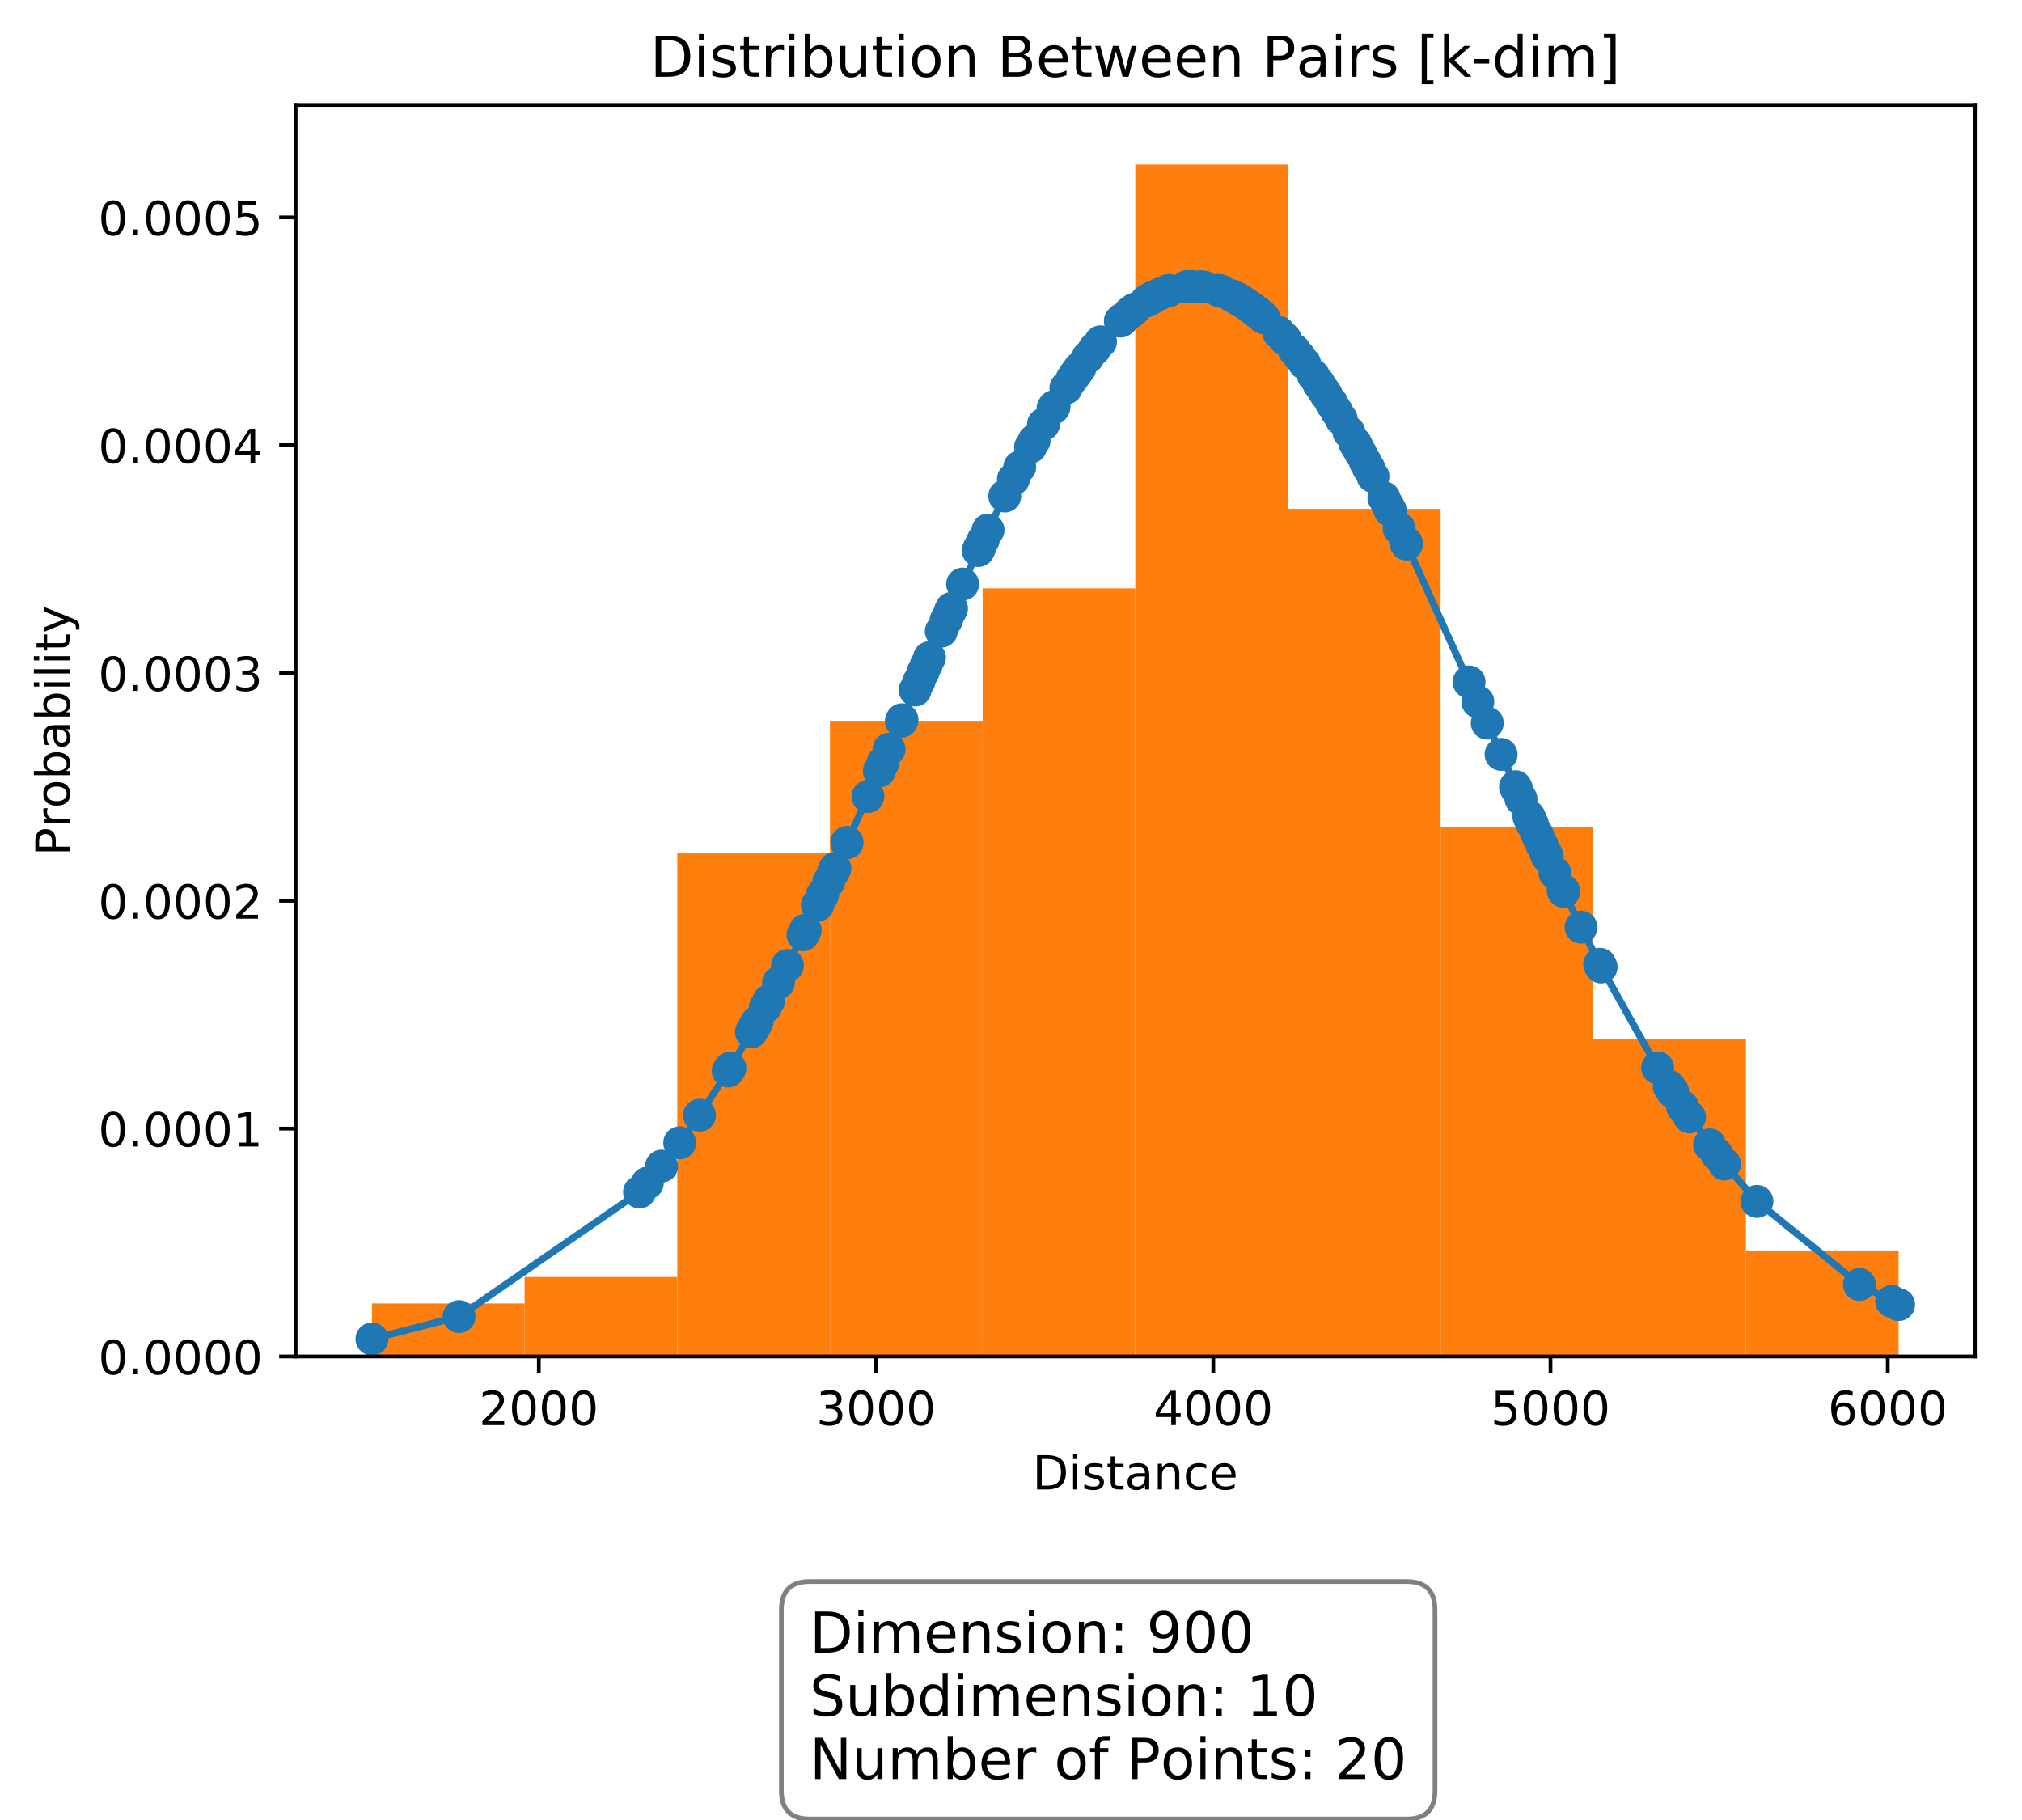 <?xml version="1.0" encoding="utf-8" standalone="no"?>
<!DOCTYPE svg PUBLIC "-//W3C//DTD SVG 1.1//EN"
  "http://www.w3.org/Graphics/SVG/1.1/DTD/svg11.dtd">
<!-- Created with matplotlib (http://matplotlib.org/) -->
<svg height="387pt" version="1.1" viewBox="0 0 430 387" width="430pt" xmlns="http://www.w3.org/2000/svg" xmlns:xlink="http://www.w3.org/1999/xlink">
 <defs>
  <style type="text/css">
*{stroke-linecap:butt;stroke-linejoin:round;}
  </style>
 </defs>
 <g id="figure_1">
  <g id="patch_1">
   <path d="M 0 387.982 
L 430.689 387.982 
L 430.689 0 
L 0 0 
z
" style="fill:#ffffff;"/>
  </g>
  <g id="axes_1">
   <g id="patch_2">
    <path d="M 62.869 288.43 
L 419.989 288.43 
L 419.989 22.318 
L 62.869 22.318 
z
" style="fill:#ffffff;"/>
   </g>
   <g id="patch_3">
    <path clip-path="url(#p698331c908)" d="M 79.101 288.43 
L 111.567 288.43 
L 111.567 277.166 
L 79.101 277.166 
z
" style="fill:#ff7f0e;"/>
   </g>
   <g id="patch_4">
    <path clip-path="url(#p698331c908)" d="M 111.567 288.43 
L 144.032 288.43 
L 144.032 271.534 
L 111.567 271.534 
z
" style="fill:#ff7f0e;"/>
   </g>
   <g id="patch_5">
    <path clip-path="url(#p698331c908)" d="M 144.032 288.43 
L 176.498 288.43 
L 176.498 181.422 
L 144.032 181.422 
z
" style="fill:#ff7f0e;"/>
   </g>
   <g id="patch_6">
    <path clip-path="url(#p698331c908)" d="M 176.498 288.43 
L 208.963 288.43 
L 208.963 153.262 
L 176.498 153.262 
z
" style="fill:#ff7f0e;"/>
   </g>
   <g id="patch_7">
    <path clip-path="url(#p698331c908)" d="M 208.963 288.43 
L 241.429 288.43 
L 241.429 125.102 
L 208.963 125.102 
z
" style="fill:#ff7f0e;"/>
   </g>
   <g id="patch_8">
    <path clip-path="url(#p698331c908)" d="M 241.429 288.43 
L 273.894 288.43 
L 273.894 34.99 
L 241.429 34.99 
z
" style="fill:#ff7f0e;"/>
   </g>
   <g id="patch_9">
    <path clip-path="url(#p698331c908)" d="M 273.894 288.43 
L 306.36 288.43 
L 306.36 108.206 
L 273.894 108.206 
z
" style="fill:#ff7f0e;"/>
   </g>
   <g id="patch_10">
    <path clip-path="url(#p698331c908)" d="M 306.36 288.43 
L 338.825 288.43 
L 338.825 175.79 
L 306.36 175.79 
z
" style="fill:#ff7f0e;"/>
   </g>
   <g id="patch_11">
    <path clip-path="url(#p698331c908)" d="M 338.825 288.43 
L 371.291 288.43 
L 371.291 220.846 
L 338.825 220.846 
z
" style="fill:#ff7f0e;"/>
   </g>
   <g id="patch_12">
    <path clip-path="url(#p698331c908)" d="M 371.291 288.43 
L 403.756 288.43 
L 403.756 265.902 
L 371.291 265.902 
z
" style="fill:#ff7f0e;"/>
   </g>
   <g id="matplotlib.axis_1">
    <g id="xtick_1">
     <g id="line2d_1">
      <defs>
       <path d="M 0 0 
L 0 3.5 
" id="m27f06cbcf6" style="stroke:#000000;stroke-width:0.8;"/>
      </defs>
      <g>
       <use style="stroke:#000000;stroke-width:0.8;" x="114.587" xlink:href="#m27f06cbcf6" y="288.43"/>
      </g>
     </g>
     <g id="text_1">
      <!-- 2000 -->
      <defs>
       <path d="M 19.188 8.297 
L 53.609 8.297 
L 53.609 0 
L 7.328 0 
L 7.328 8.297 
Q 12.938 14.109 22.625 23.891 
Q 32.328 33.688 34.812 36.531 
Q 39.547 41.844 41.422 45.531 
Q 43.312 49.219 43.312 52.781 
Q 43.312 58.594 39.234 62.25 
Q 35.156 65.922 28.609 65.922 
Q 23.969 65.922 18.812 64.312 
Q 13.672 62.703 7.812 59.422 
L 7.812 69.391 
Q 13.766 71.781 18.938 73 
Q 24.125 74.219 28.422 74.219 
Q 39.75 74.219 46.484 68.547 
Q 53.219 62.891 53.219 53.422 
Q 53.219 48.922 51.531 44.891 
Q 49.859 40.875 45.406 35.406 
Q 44.188 33.984 37.641 27.219 
Q 31.109 20.453 19.188 8.297 
z
" id="DejaVuSans-32"/>
       <path d="M 31.781 66.406 
Q 24.172 66.406 20.328 58.906 
Q 16.5 51.422 16.5 36.375 
Q 16.5 21.391 20.328 13.891 
Q 24.172 6.391 31.781 6.391 
Q 39.453 6.391 43.281 13.891 
Q 47.125 21.391 47.125 36.375 
Q 47.125 51.422 43.281 58.906 
Q 39.453 66.406 31.781 66.406 
z
M 31.781 74.219 
Q 44.047 74.219 50.516 64.516 
Q 56.984 54.828 56.984 36.375 
Q 56.984 17.969 50.516 8.266 
Q 44.047 -1.422 31.781 -1.422 
Q 19.531 -1.422 13.062 8.266 
Q 6.594 17.969 6.594 36.375 
Q 6.594 54.828 13.062 64.516 
Q 19.531 74.219 31.781 74.219 
z
" id="DejaVuSans-30"/>
      </defs>
      <g transform="translate(101.862 303.029)scale(0.1 -0.1)">
       <use xlink:href="#DejaVuSans-32"/>
       <use x="63.623" xlink:href="#DejaVuSans-30"/>
       <use x="127.246" xlink:href="#DejaVuSans-30"/>
       <use x="190.869" xlink:href="#DejaVuSans-30"/>
      </g>
     </g>
    </g>
    <g id="xtick_2">
     <g id="line2d_2">
      <g>
       <use style="stroke:#000000;stroke-width:0.8;" x="186.302" xlink:href="#m27f06cbcf6" y="288.43"/>
      </g>
     </g>
     <g id="text_2">
      <!-- 3000 -->
      <defs>
       <path d="M 40.578 39.312 
Q 47.656 37.797 51.625 33 
Q 55.609 28.219 55.609 21.188 
Q 55.609 10.406 48.188 4.484 
Q 40.766 -1.422 27.094 -1.422 
Q 22.516 -1.422 17.656 -0.516 
Q 12.797 0.391 7.625 2.203 
L 7.625 11.719 
Q 11.719 9.328 16.594 8.109 
Q 21.484 6.891 26.812 6.891 
Q 36.078 6.891 40.938 10.547 
Q 45.797 14.203 45.797 21.188 
Q 45.797 27.641 41.281 31.266 
Q 36.766 34.906 28.719 34.906 
L 20.219 34.906 
L 20.219 43.016 
L 29.109 43.016 
Q 36.375 43.016 40.234 45.922 
Q 44.094 48.828 44.094 54.297 
Q 44.094 59.906 40.109 62.906 
Q 36.141 65.922 28.719 65.922 
Q 24.656 65.922 20.016 65.031 
Q 15.375 64.156 9.812 62.312 
L 9.812 71.094 
Q 15.438 72.656 20.344 73.438 
Q 25.25 74.219 29.594 74.219 
Q 40.828 74.219 47.359 69.109 
Q 53.906 64.016 53.906 55.328 
Q 53.906 49.266 50.438 45.094 
Q 46.969 40.922 40.578 39.312 
z
" id="DejaVuSans-33"/>
      </defs>
      <g transform="translate(173.577 303.029)scale(0.1 -0.1)">
       <use xlink:href="#DejaVuSans-33"/>
       <use x="63.623" xlink:href="#DejaVuSans-30"/>
       <use x="127.246" xlink:href="#DejaVuSans-30"/>
       <use x="190.869" xlink:href="#DejaVuSans-30"/>
      </g>
     </g>
    </g>
    <g id="xtick_3">
     <g id="line2d_3">
      <g>
       <use style="stroke:#000000;stroke-width:0.8;" x="258.018" xlink:href="#m27f06cbcf6" y="288.43"/>
      </g>
     </g>
     <g id="text_3">
      <!-- 4000 -->
      <defs>
       <path d="M 37.797 64.312 
L 12.891 25.391 
L 37.797 25.391 
z
M 35.203 72.906 
L 47.609 72.906 
L 47.609 25.391 
L 58.016 25.391 
L 58.016 17.188 
L 47.609 17.188 
L 47.609 0 
L 37.797 0 
L 37.797 17.188 
L 4.891 17.188 
L 4.891 26.703 
z
" id="DejaVuSans-34"/>
      </defs>
      <g transform="translate(245.293 303.029)scale(0.1 -0.1)">
       <use xlink:href="#DejaVuSans-34"/>
       <use x="63.623" xlink:href="#DejaVuSans-30"/>
       <use x="127.246" xlink:href="#DejaVuSans-30"/>
       <use x="190.869" xlink:href="#DejaVuSans-30"/>
      </g>
     </g>
    </g>
    <g id="xtick_4">
     <g id="line2d_4">
      <g>
       <use style="stroke:#000000;stroke-width:0.8;" x="329.733" xlink:href="#m27f06cbcf6" y="288.43"/>
      </g>
     </g>
     <g id="text_4">
      <!-- 5000 -->
      <defs>
       <path d="M 10.797 72.906 
L 49.516 72.906 
L 49.516 64.594 
L 19.828 64.594 
L 19.828 46.734 
Q 21.969 47.469 24.109 47.828 
Q 26.266 48.188 28.422 48.188 
Q 40.625 48.188 47.75 41.5 
Q 54.891 34.812 54.891 23.391 
Q 54.891 11.625 47.562 5.094 
Q 40.234 -1.422 26.906 -1.422 
Q 22.312 -1.422 17.547 -0.641 
Q 12.797 0.141 7.719 1.703 
L 7.719 11.625 
Q 12.109 9.234 16.797 8.062 
Q 21.484 6.891 26.703 6.891 
Q 35.156 6.891 40.078 11.328 
Q 45.016 15.766 45.016 23.391 
Q 45.016 31 40.078 35.438 
Q 35.156 39.891 26.703 39.891 
Q 22.75 39.891 18.812 39.016 
Q 14.891 38.141 10.797 36.281 
z
" id="DejaVuSans-35"/>
      </defs>
      <g transform="translate(317.008 303.029)scale(0.1 -0.1)">
       <use xlink:href="#DejaVuSans-35"/>
       <use x="63.623" xlink:href="#DejaVuSans-30"/>
       <use x="127.246" xlink:href="#DejaVuSans-30"/>
       <use x="190.869" xlink:href="#DejaVuSans-30"/>
      </g>
     </g>
    </g>
    <g id="xtick_5">
     <g id="line2d_5">
      <g>
       <use style="stroke:#000000;stroke-width:0.8;" x="401.448" xlink:href="#m27f06cbcf6" y="288.43"/>
      </g>
     </g>
     <g id="text_5">
      <!-- 6000 -->
      <defs>
       <path d="M 33.016 40.375 
Q 26.375 40.375 22.484 35.828 
Q 18.609 31.297 18.609 23.391 
Q 18.609 15.531 22.484 10.953 
Q 26.375 6.391 33.016 6.391 
Q 39.656 6.391 43.531 10.953 
Q 47.406 15.531 47.406 23.391 
Q 47.406 31.297 43.531 35.828 
Q 39.656 40.375 33.016 40.375 
z
M 52.594 71.297 
L 52.594 62.312 
Q 48.875 64.062 45.094 64.984 
Q 41.312 65.922 37.594 65.922 
Q 27.828 65.922 22.672 59.328 
Q 17.531 52.734 16.797 39.406 
Q 19.672 43.656 24.016 45.922 
Q 28.375 48.188 33.594 48.188 
Q 44.578 48.188 50.953 41.516 
Q 57.328 34.859 57.328 23.391 
Q 57.328 12.156 50.688 5.359 
Q 44.047 -1.422 33.016 -1.422 
Q 20.359 -1.422 13.672 8.266 
Q 6.984 17.969 6.984 36.375 
Q 6.984 53.656 15.188 63.938 
Q 23.391 74.219 37.203 74.219 
Q 40.922 74.219 44.703 73.484 
Q 48.484 72.75 52.594 71.297 
z
" id="DejaVuSans-36"/>
      </defs>
      <g transform="translate(388.723 303.029)scale(0.1 -0.1)">
       <use xlink:href="#DejaVuSans-36"/>
       <use x="63.623" xlink:href="#DejaVuSans-30"/>
       <use x="127.246" xlink:href="#DejaVuSans-30"/>
       <use x="190.869" xlink:href="#DejaVuSans-30"/>
      </g>
     </g>
    </g>
    <g id="text_6">
     <!-- Distance -->
     <defs>
      <path d="M 19.672 64.797 
L 19.672 8.109 
L 31.594 8.109 
Q 46.688 8.109 53.688 14.938 
Q 60.688 21.781 60.688 36.531 
Q 60.688 51.172 53.688 57.984 
Q 46.688 64.797 31.594 64.797 
z
M 9.812 72.906 
L 30.078 72.906 
Q 51.266 72.906 61.172 64.094 
Q 71.094 55.281 71.094 36.531 
Q 71.094 17.672 61.125 8.828 
Q 51.172 0 30.078 0 
L 9.812 0 
z
" id="DejaVuSans-44"/>
      <path d="M 9.422 54.688 
L 18.406 54.688 
L 18.406 0 
L 9.422 0 
z
M 9.422 75.984 
L 18.406 75.984 
L 18.406 64.594 
L 9.422 64.594 
z
" id="DejaVuSans-69"/>
      <path d="M 44.281 53.078 
L 44.281 44.578 
Q 40.484 46.531 36.375 47.5 
Q 32.281 48.484 27.875 48.484 
Q 21.188 48.484 17.844 46.438 
Q 14.5 44.391 14.5 40.281 
Q 14.5 37.156 16.891 35.375 
Q 19.281 33.594 26.516 31.984 
L 29.594 31.297 
Q 39.156 29.25 43.188 25.516 
Q 47.219 21.781 47.219 15.094 
Q 47.219 7.469 41.188 3.016 
Q 35.156 -1.422 24.609 -1.422 
Q 20.219 -1.422 15.453 -0.562 
Q 10.688 0.297 5.422 2 
L 5.422 11.281 
Q 10.406 8.688 15.234 7.391 
Q 20.062 6.109 24.812 6.109 
Q 31.156 6.109 34.562 8.281 
Q 37.984 10.453 37.984 14.406 
Q 37.984 18.062 35.516 20.016 
Q 33.062 21.969 24.703 23.781 
L 21.578 24.516 
Q 13.234 26.266 9.516 29.906 
Q 5.812 33.547 5.812 39.891 
Q 5.812 47.609 11.281 51.797 
Q 16.75 56 26.812 56 
Q 31.781 56 36.172 55.266 
Q 40.578 54.547 44.281 53.078 
z
" id="DejaVuSans-73"/>
      <path d="M 18.312 70.219 
L 18.312 54.688 
L 36.812 54.688 
L 36.812 47.703 
L 18.312 47.703 
L 18.312 18.016 
Q 18.312 11.328 20.141 9.422 
Q 21.969 7.516 27.594 7.516 
L 36.812 7.516 
L 36.812 0 
L 27.594 0 
Q 17.188 0 13.234 3.875 
Q 9.281 7.766 9.281 18.016 
L 9.281 47.703 
L 2.688 47.703 
L 2.688 54.688 
L 9.281 54.688 
L 9.281 70.219 
z
" id="DejaVuSans-74"/>
      <path d="M 34.281 27.484 
Q 23.391 27.484 19.188 25 
Q 14.984 22.516 14.984 16.5 
Q 14.984 11.719 18.141 8.906 
Q 21.297 6.109 26.703 6.109 
Q 34.188 6.109 38.703 11.406 
Q 43.219 16.703 43.219 25.484 
L 43.219 27.484 
z
M 52.203 31.203 
L 52.203 0 
L 43.219 0 
L 43.219 8.297 
Q 40.141 3.328 35.547 0.953 
Q 30.953 -1.422 24.312 -1.422 
Q 15.922 -1.422 10.953 3.297 
Q 6 8.016 6 15.922 
Q 6 25.141 12.172 29.828 
Q 18.359 34.516 30.609 34.516 
L 43.219 34.516 
L 43.219 35.406 
Q 43.219 41.609 39.141 45 
Q 35.062 48.391 27.688 48.391 
Q 23 48.391 18.547 47.266 
Q 14.109 46.141 10.016 43.891 
L 10.016 52.203 
Q 14.938 54.109 19.578 55.047 
Q 24.219 56 28.609 56 
Q 40.484 56 46.344 49.844 
Q 52.203 43.703 52.203 31.203 
z
" id="DejaVuSans-61"/>
      <path d="M 54.891 33.016 
L 54.891 0 
L 45.906 0 
L 45.906 32.719 
Q 45.906 40.484 42.875 44.328 
Q 39.844 48.188 33.797 48.188 
Q 26.516 48.188 22.312 43.547 
Q 18.109 38.922 18.109 30.906 
L 18.109 0 
L 9.078 0 
L 9.078 54.688 
L 18.109 54.688 
L 18.109 46.188 
Q 21.344 51.125 25.703 53.562 
Q 30.078 56 35.797 56 
Q 45.219 56 50.047 50.172 
Q 54.891 44.344 54.891 33.016 
z
" id="DejaVuSans-6e"/>
      <path d="M 48.781 52.594 
L 48.781 44.188 
Q 44.969 46.297 41.141 47.344 
Q 37.312 48.391 33.406 48.391 
Q 24.656 48.391 19.812 42.844 
Q 14.984 37.312 14.984 27.297 
Q 14.984 17.281 19.812 11.734 
Q 24.656 6.203 33.406 6.203 
Q 37.312 6.203 41.141 7.25 
Q 44.969 8.297 48.781 10.406 
L 48.781 2.094 
Q 45.016 0.344 40.984 -0.531 
Q 36.969 -1.422 32.422 -1.422 
Q 20.062 -1.422 12.781 6.344 
Q 5.516 14.109 5.516 27.297 
Q 5.516 40.672 12.859 48.328 
Q 20.219 56 33.016 56 
Q 37.156 56 41.109 55.141 
Q 45.062 54.297 48.781 52.594 
z
" id="DejaVuSans-63"/>
      <path d="M 56.203 29.594 
L 56.203 25.203 
L 14.891 25.203 
Q 15.484 15.922 20.484 11.062 
Q 25.484 6.203 34.422 6.203 
Q 39.594 6.203 44.453 7.469 
Q 49.312 8.734 54.109 11.281 
L 54.109 2.781 
Q 49.266 0.734 44.188 -0.344 
Q 39.109 -1.422 33.891 -1.422 
Q 20.797 -1.422 13.156 6.188 
Q 5.516 13.812 5.516 26.812 
Q 5.516 40.234 12.766 48.109 
Q 20.016 56 32.328 56 
Q 43.359 56 49.781 48.891 
Q 56.203 41.797 56.203 29.594 
z
M 47.219 32.234 
Q 47.125 39.594 43.094 43.984 
Q 39.062 48.391 32.422 48.391 
Q 24.906 48.391 20.391 44.141 
Q 15.875 39.891 15.188 32.172 
z
" id="DejaVuSans-65"/>
     </defs>
     <g transform="translate(219.566 316.707)scale(0.1 -0.1)">
      <use xlink:href="#DejaVuSans-44"/>
      <use x="77.002" xlink:href="#DejaVuSans-69"/>
      <use x="104.785" xlink:href="#DejaVuSans-73"/>
      <use x="156.885" xlink:href="#DejaVuSans-74"/>
      <use x="196.094" xlink:href="#DejaVuSans-61"/>
      <use x="257.373" xlink:href="#DejaVuSans-6e"/>
      <use x="320.752" xlink:href="#DejaVuSans-63"/>
      <use x="375.732" xlink:href="#DejaVuSans-65"/>
     </g>
    </g>
   </g>
   <g id="matplotlib.axis_2">
    <g id="ytick_1">
     <g id="line2d_6">
      <defs>
       <path d="M 0 0 
L -3.5 0 
" id="m1314f00ade" style="stroke:#000000;stroke-width:0.8;"/>
      </defs>
      <g>
       <use style="stroke:#000000;stroke-width:0.8;" x="62.869" xlink:href="#m1314f00ade" y="288.43"/>
      </g>
     </g>
     <g id="text_7">
      <!-- 0.0000 -->
      <defs>
       <path d="M 10.688 12.406 
L 21 12.406 
L 21 0 
L 10.688 0 
z
" id="DejaVuSans-2e"/>
      </defs>
      <g transform="translate(20.878 292.229)scale(0.1 -0.1)">
       <use xlink:href="#DejaVuSans-30"/>
       <use x="63.623" xlink:href="#DejaVuSans-2e"/>
       <use x="95.41" xlink:href="#DejaVuSans-30"/>
       <use x="159.033" xlink:href="#DejaVuSans-30"/>
       <use x="222.656" xlink:href="#DejaVuSans-30"/>
       <use x="286.279" xlink:href="#DejaVuSans-30"/>
      </g>
     </g>
    </g>
    <g id="ytick_2">
     <g id="line2d_7">
      <g>
       <use style="stroke:#000000;stroke-width:0.8;" x="62.869" xlink:href="#m1314f00ade" y="239.988"/>
      </g>
     </g>
     <g id="text_8">
      <!-- 0.0001 -->
      <defs>
       <path d="M 12.406 8.297 
L 28.516 8.297 
L 28.516 63.922 
L 10.984 60.406 
L 10.984 69.391 
L 28.422 72.906 
L 38.281 72.906 
L 38.281 8.297 
L 54.391 8.297 
L 54.391 0 
L 12.406 0 
z
" id="DejaVuSans-31"/>
      </defs>
      <g transform="translate(20.878 243.787)scale(0.1 -0.1)">
       <use xlink:href="#DejaVuSans-30"/>
       <use x="63.623" xlink:href="#DejaVuSans-2e"/>
       <use x="95.41" xlink:href="#DejaVuSans-30"/>
       <use x="159.033" xlink:href="#DejaVuSans-30"/>
       <use x="222.656" xlink:href="#DejaVuSans-30"/>
       <use x="286.279" xlink:href="#DejaVuSans-31"/>
      </g>
     </g>
    </g>
    <g id="ytick_3">
     <g id="line2d_8">
      <g>
       <use style="stroke:#000000;stroke-width:0.8;" x="62.869" xlink:href="#m1314f00ade" y="191.545"/>
      </g>
     </g>
     <g id="text_9">
      <!-- 0.0002 -->
      <g transform="translate(20.878 195.345)scale(0.1 -0.1)">
       <use xlink:href="#DejaVuSans-30"/>
       <use x="63.623" xlink:href="#DejaVuSans-2e"/>
       <use x="95.41" xlink:href="#DejaVuSans-30"/>
       <use x="159.033" xlink:href="#DejaVuSans-30"/>
       <use x="222.656" xlink:href="#DejaVuSans-30"/>
       <use x="286.279" xlink:href="#DejaVuSans-32"/>
      </g>
     </g>
    </g>
    <g id="ytick_4">
     <g id="line2d_9">
      <g>
       <use style="stroke:#000000;stroke-width:0.8;" x="62.869" xlink:href="#m1314f00ade" y="143.103"/>
      </g>
     </g>
     <g id="text_10">
      <!-- 0.0003 -->
      <g transform="translate(20.878 146.902)scale(0.1 -0.1)">
       <use xlink:href="#DejaVuSans-30"/>
       <use x="63.623" xlink:href="#DejaVuSans-2e"/>
       <use x="95.41" xlink:href="#DejaVuSans-30"/>
       <use x="159.033" xlink:href="#DejaVuSans-30"/>
       <use x="222.656" xlink:href="#DejaVuSans-30"/>
       <use x="286.279" xlink:href="#DejaVuSans-33"/>
      </g>
     </g>
    </g>
    <g id="ytick_5">
     <g id="line2d_10">
      <g>
       <use style="stroke:#000000;stroke-width:0.8;" x="62.869" xlink:href="#m1314f00ade" y="94.66"/>
      </g>
     </g>
     <g id="text_11">
      <!-- 0.0004 -->
      <g transform="translate(20.878 98.46)scale(0.1 -0.1)">
       <use xlink:href="#DejaVuSans-30"/>
       <use x="63.623" xlink:href="#DejaVuSans-2e"/>
       <use x="95.41" xlink:href="#DejaVuSans-30"/>
       <use x="159.033" xlink:href="#DejaVuSans-30"/>
       <use x="222.656" xlink:href="#DejaVuSans-30"/>
       <use x="286.279" xlink:href="#DejaVuSans-34"/>
      </g>
     </g>
    </g>
    <g id="ytick_6">
     <g id="line2d_11">
      <g>
       <use style="stroke:#000000;stroke-width:0.8;" x="62.869" xlink:href="#m1314f00ade" y="46.218"/>
      </g>
     </g>
     <g id="text_12">
      <!-- 0.0005 -->
      <g transform="translate(20.878 50.017)scale(0.1 -0.1)">
       <use xlink:href="#DejaVuSans-30"/>
       <use x="63.623" xlink:href="#DejaVuSans-2e"/>
       <use x="95.41" xlink:href="#DejaVuSans-30"/>
       <use x="159.033" xlink:href="#DejaVuSans-30"/>
       <use x="222.656" xlink:href="#DejaVuSans-30"/>
       <use x="286.279" xlink:href="#DejaVuSans-35"/>
      </g>
     </g>
    </g>
    <g id="text_13">
     <!-- Probability -->
     <defs>
      <path d="M 19.672 64.797 
L 19.672 37.406 
L 32.078 37.406 
Q 38.969 37.406 42.719 40.969 
Q 46.484 44.531 46.484 51.125 
Q 46.484 57.672 42.719 61.234 
Q 38.969 64.797 32.078 64.797 
z
M 9.812 72.906 
L 32.078 72.906 
Q 44.344 72.906 50.609 67.359 
Q 56.891 61.812 56.891 51.125 
Q 56.891 40.328 50.609 34.812 
Q 44.344 29.297 32.078 29.297 
L 19.672 29.297 
L 19.672 0 
L 9.812 0 
z
" id="DejaVuSans-50"/>
      <path d="M 41.109 46.297 
Q 39.594 47.172 37.812 47.578 
Q 36.031 48 33.891 48 
Q 26.266 48 22.188 43.047 
Q 18.109 38.094 18.109 28.812 
L 18.109 0 
L 9.078 0 
L 9.078 54.688 
L 18.109 54.688 
L 18.109 46.188 
Q 20.953 51.172 25.484 53.578 
Q 30.031 56 36.531 56 
Q 37.453 56 38.578 55.875 
Q 39.703 55.766 41.062 55.516 
z
" id="DejaVuSans-72"/>
      <path d="M 30.609 48.391 
Q 23.391 48.391 19.188 42.75 
Q 14.984 37.109 14.984 27.297 
Q 14.984 17.484 19.156 11.844 
Q 23.344 6.203 30.609 6.203 
Q 37.797 6.203 41.984 11.859 
Q 46.188 17.531 46.188 27.297 
Q 46.188 37.016 41.984 42.703 
Q 37.797 48.391 30.609 48.391 
z
M 30.609 56 
Q 42.328 56 49.016 48.375 
Q 55.719 40.766 55.719 27.297 
Q 55.719 13.875 49.016 6.219 
Q 42.328 -1.422 30.609 -1.422 
Q 18.844 -1.422 12.172 6.219 
Q 5.516 13.875 5.516 27.297 
Q 5.516 40.766 12.172 48.375 
Q 18.844 56 30.609 56 
z
" id="DejaVuSans-6f"/>
      <path d="M 48.688 27.297 
Q 48.688 37.203 44.609 42.844 
Q 40.531 48.484 33.406 48.484 
Q 26.266 48.484 22.188 42.844 
Q 18.109 37.203 18.109 27.297 
Q 18.109 17.391 22.188 11.75 
Q 26.266 6.109 33.406 6.109 
Q 40.531 6.109 44.609 11.75 
Q 48.688 17.391 48.688 27.297 
z
M 18.109 46.391 
Q 20.953 51.266 25.266 53.625 
Q 29.594 56 35.594 56 
Q 45.562 56 51.781 48.094 
Q 58.016 40.188 58.016 27.297 
Q 58.016 14.406 51.781 6.484 
Q 45.562 -1.422 35.594 -1.422 
Q 29.594 -1.422 25.266 0.953 
Q 20.953 3.328 18.109 8.203 
L 18.109 0 
L 9.078 0 
L 9.078 75.984 
L 18.109 75.984 
z
" id="DejaVuSans-62"/>
      <path d="M 9.422 75.984 
L 18.406 75.984 
L 18.406 0 
L 9.422 0 
z
" id="DejaVuSans-6c"/>
      <path d="M 32.172 -5.078 
Q 28.375 -14.844 24.75 -17.812 
Q 21.141 -20.797 15.094 -20.797 
L 7.906 -20.797 
L 7.906 -13.281 
L 13.188 -13.281 
Q 16.891 -13.281 18.938 -11.516 
Q 21 -9.766 23.484 -3.219 
L 25.094 0.875 
L 2.984 54.688 
L 12.5 54.688 
L 29.594 11.922 
L 46.688 54.688 
L 56.203 54.688 
z
" id="DejaVuSans-79"/>
     </defs>
     <g transform="translate(14.798 182.001)rotate(-90)scale(0.1 -0.1)">
      <use xlink:href="#DejaVuSans-50"/>
      <use x="60.287" xlink:href="#DejaVuSans-72"/>
      <use x="101.369" xlink:href="#DejaVuSans-6f"/>
      <use x="162.551" xlink:href="#DejaVuSans-62"/>
      <use x="226.027" xlink:href="#DejaVuSans-61"/>
      <use x="287.307" xlink:href="#DejaVuSans-62"/>
      <use x="350.783" xlink:href="#DejaVuSans-69"/>
      <use x="378.566" xlink:href="#DejaVuSans-6c"/>
      <use x="406.35" xlink:href="#DejaVuSans-69"/>
      <use x="434.133" xlink:href="#DejaVuSans-74"/>
      <use x="473.342" xlink:href="#DejaVuSans-79"/>
     </g>
    </g>
   </g>
   <g id="line2d_12">
    <path clip-path="url(#p698331c908)" d="M 79.101 284.723 
L 97.635 279.957 
L 136.002 253.465 
L 137.658 251.59 
L 140.695 247.963 
L 144.549 243.004 
L 148.754 237.133 
L 155.228 227.153 
L 160.981 217.34 
L 165.554 208.939 
L 170.768 198.762 
L 174.946 190.196 
L 180.133 179.131 
L 189.06 159.3 
L 202.346 129.384 
L 209.083 114.843 
L 213.672 105.472 
L 216.854 99.309 
L 219.919 93.679 
L 224.17 86.442 
L 228.721 79.526 
L 231.379 75.926 
L 234.03 72.685 
L 238.794 67.787 
L 241.262 65.742 
L 244.784 63.433 
L 246.623 62.517 
L 248.587 61.764 
L 252.568 60.956 
L 253.452 60.908 
L 256.027 61.041 
L 259.86 61.99 
L 263.002 63.431 
L 264.502 64.326 
L 267.002 66.109 
L 268.757 67.575 
L 273.184 72.029 
L 275.255 74.469 
L 277.443 77.284 
L 281.354 82.885 
L 284.307 87.565 
L 288.138 94.158 
L 291.129 99.674 
L 295.599 108.439 
L 299.106 115.684 
L 316.281 153.762 
L 326.725 177.1 
L 332.539 189.558 
L 336.226 197.159 
L 340.496 205.613 
L 352.504 227.059 
L 357.818 235.345 
L 359.296 237.511 
L 365.085 245.427 
L 366.735 247.517 
L 373.627 255.465 
L 395.424 273.127 
L 403.756 277.397 
L 403.756 277.397 
" style="fill:none;stroke:#1f77b4;stroke-linecap:square;stroke-width:1.5;"/>
    <defs>
     <path d="M 0 3 
C 0.796 3 1.559 2.684 2.121 2.121 
C 2.684 1.559 3 0.796 3 0 
C 3 -0.796 2.684 -1.559 2.121 -2.121 
C 1.559 -2.684 0.796 -3 0 -3 
C -0.796 -3 -1.559 -2.684 -2.121 -2.121 
C -2.684 -1.559 -3 -0.796 -3 0 
C -3 0.796 -2.684 1.559 -2.121 2.121 
C -1.559 2.684 -0.796 3 0 3 
z
" id="mad763a5055" style="stroke:#1f77b4;"/>
    </defs>
    <g clip-path="url(#p698331c908)">
     <use style="fill:#1f77b4;stroke:#1f77b4;" x="79.101" xlink:href="#mad763a5055" y="284.723"/>
     <use style="fill:#1f77b4;stroke:#1f77b4;" x="97.635" xlink:href="#mad763a5055" y="279.957"/>
     <use style="fill:#1f77b4;stroke:#1f77b4;" x="136.002" xlink:href="#mad763a5055" y="253.465"/>
     <use style="fill:#1f77b4;stroke:#1f77b4;" x="137.658" xlink:href="#mad763a5055" y="251.59"/>
     <use style="fill:#1f77b4;stroke:#1f77b4;" x="140.695" xlink:href="#mad763a5055" y="247.963"/>
     <use style="fill:#1f77b4;stroke:#1f77b4;" x="144.549" xlink:href="#mad763a5055" y="243.004"/>
     <use style="fill:#1f77b4;stroke:#1f77b4;" x="148.754" xlink:href="#mad763a5055" y="237.133"/>
     <use style="fill:#1f77b4;stroke:#1f77b4;" x="154.87" xlink:href="#mad763a5055" y="227.734"/>
     <use style="fill:#1f77b4;stroke:#1f77b4;" x="155.228" xlink:href="#mad763a5055" y="227.153"/>
     <use style="fill:#1f77b4;stroke:#1f77b4;" x="159.8" xlink:href="#mad763a5055" y="219.426"/>
     <use style="fill:#1f77b4;stroke:#1f77b4;" x="160.454" xlink:href="#mad763a5055" y="218.275"/>
     <use style="fill:#1f77b4;stroke:#1f77b4;" x="160.875" xlink:href="#mad763a5055" y="217.529"/>
     <use style="fill:#1f77b4;stroke:#1f77b4;" x="160.981" xlink:href="#mad763a5055" y="217.34"/>
     <use style="fill:#1f77b4;stroke:#1f77b4;" x="162.744" xlink:href="#mad763a5055" y="214.162"/>
     <use style="fill:#1f77b4;stroke:#1f77b4;" x="163.463" xlink:href="#mad763a5055" y="212.844"/>
     <use style="fill:#1f77b4;stroke:#1f77b4;" x="165.554" xlink:href="#mad763a5055" y="208.939"/>
     <use style="fill:#1f77b4;stroke:#1f77b4;" x="167.455" xlink:href="#mad763a5055" y="205.299"/>
     <use style="fill:#1f77b4;stroke:#1f77b4;" x="170.768" xlink:href="#mad763a5055" y="198.762"/>
     <use style="fill:#1f77b4;stroke:#1f77b4;" x="171.242" xlink:href="#mad763a5055" y="197.808"/>
     <use style="fill:#1f77b4;stroke:#1f77b4;" x="173.835" xlink:href="#mad763a5055" y="192.507"/>
     <use style="fill:#1f77b4;stroke:#1f77b4;" x="173.924" xlink:href="#mad763a5055" y="192.322"/>
     <use style="fill:#1f77b4;stroke:#1f77b4;" x="174.775" xlink:href="#mad763a5055" y="190.554"/>
     <use style="fill:#1f77b4;stroke:#1f77b4;" x="174.946" xlink:href="#mad763a5055" y="190.196"/>
     <use style="fill:#1f77b4;stroke:#1f77b4;" x="176.23" xlink:href="#mad763a5055" y="187.498"/>
     <use style="fill:#1f77b4;stroke:#1f77b4;" x="177.227" xlink:href="#mad763a5055" y="185.383"/>
     <use style="fill:#1f77b4;stroke:#1f77b4;" x="177.553" xlink:href="#mad763a5055" y="184.687"/>
     <use style="fill:#1f77b4;stroke:#1f77b4;" x="180.09" xlink:href="#mad763a5055" y="179.224"/>
     <use style="fill:#1f77b4;stroke:#1f77b4;" x="180.133" xlink:href="#mad763a5055" y="179.131"/>
     <use style="fill:#1f77b4;stroke:#1f77b4;" x="184.574" xlink:href="#mad763a5055" y="169.358"/>
     <use style="fill:#1f77b4;stroke:#1f77b4;" x="186.998" xlink:href="#mad763a5055" y="163.94"/>
     <use style="fill:#1f77b4;stroke:#1f77b4;" x="187.786" xlink:href="#mad763a5055" y="162.169"/>
     <use style="fill:#1f77b4;stroke:#1f77b4;" x="189.06" xlink:href="#mad763a5055" y="159.3"/>
     <use style="fill:#1f77b4;stroke:#1f77b4;" x="191.682" xlink:href="#mad763a5055" y="153.371"/>
     <use style="fill:#1f77b4;stroke:#1f77b4;" x="191.824" xlink:href="#mad763a5055" y="153.049"/>
     <use style="fill:#1f77b4;stroke:#1f77b4;" x="194.619" xlink:href="#mad763a5055" y="146.718"/>
     <use style="fill:#1f77b4;stroke:#1f77b4;" x="195.427" xlink:href="#mad763a5055" y="144.89"/>
     <use style="fill:#1f77b4;stroke:#1f77b4;" x="196.277" xlink:href="#mad763a5055" y="142.968"/>
     <use style="fill:#1f77b4;stroke:#1f77b4;" x="196.992" xlink:href="#mad763a5055" y="141.354"/>
     <use style="fill:#1f77b4;stroke:#1f77b4;" x="197.659" xlink:href="#mad763a5055" y="139.85"/>
     <use style="fill:#1f77b4;stroke:#1f77b4;" x="200.176" xlink:href="#mad763a5055" y="134.205"/>
     <use style="fill:#1f77b4;stroke:#1f77b4;" x="201.163" xlink:href="#mad763a5055" y="132.007"/>
     <use style="fill:#1f77b4;stroke:#1f77b4;" x="201.376" xlink:href="#mad763a5055" y="131.533"/>
     <use style="fill:#1f77b4;stroke:#1f77b4;" x="202.108" xlink:href="#mad763a5055" y="129.91"/>
     <use style="fill:#1f77b4;stroke:#1f77b4;" x="202.346" xlink:href="#mad763a5055" y="129.384"/>
     <use style="fill:#1f77b4;stroke:#1f77b4;" x="204.712" xlink:href="#mad763a5055" y="124.194"/>
     <use style="fill:#1f77b4;stroke:#1f77b4;" x="208.031" xlink:href="#mad763a5055" y="117.06"/>
     <use style="fill:#1f77b4;stroke:#1f77b4;" x="208.204" xlink:href="#mad763a5055" y="116.696"/>
     <use style="fill:#1f77b4;stroke:#1f77b4;" x="208.452" xlink:href="#mad763a5055" y="116.172"/>
     <use style="fill:#1f77b4;stroke:#1f77b4;" x="209.083" xlink:href="#mad763a5055" y="114.843"/>
     <use style="fill:#1f77b4;stroke:#1f77b4;" x="210.114" xlink:href="#mad763a5055" y="112.695"/>
     <use style="fill:#1f77b4;stroke:#1f77b4;" x="213.672" xlink:href="#mad763a5055" y="105.472"/>
     <use style="fill:#1f77b4;stroke:#1f77b4;" x="215.517" xlink:href="#mad763a5055" y="101.862"/>
     <use style="fill:#1f77b4;stroke:#1f77b4;" x="216.854" xlink:href="#mad763a5055" y="99.309"/>
     <use style="fill:#1f77b4;stroke:#1f77b4;" x="219.154" xlink:href="#mad763a5055" y="95.054"/>
     <use style="fill:#1f77b4;stroke:#1f77b4;" x="219.919" xlink:href="#mad763a5055" y="93.679"/>
     <use style="fill:#1f77b4;stroke:#1f77b4;" x="221.906" xlink:href="#mad763a5055" y="90.21"/>
     <use style="fill:#1f77b4;stroke:#1f77b4;" x="223.939" xlink:href="#mad763a5055" y="86.816"/>
     <use style="fill:#1f77b4;stroke:#1f77b4;" x="224.17" xlink:href="#mad763a5055" y="86.442"/>
     <use style="fill:#1f77b4;stroke:#1f77b4;" x="226.676" xlink:href="#mad763a5055" y="82.521"/>
     <use style="fill:#1f77b4;stroke:#1f77b4;" x="226.764" xlink:href="#mad763a5055" y="82.387"/>
     <use style="fill:#1f77b4;stroke:#1f77b4;" x="227.988" xlink:href="#mad763a5055" y="80.576"/>
     <use style="fill:#1f77b4;stroke:#1f77b4;" x="228.721" xlink:href="#mad763a5055" y="79.526"/>
     <use style="fill:#1f77b4;stroke:#1f77b4;" x="228.748" xlink:href="#mad763a5055" y="79.487"/>
     <use style="fill:#1f77b4;stroke:#1f77b4;" x="229.371" xlink:href="#mad763a5055" y="78.614"/>
     <use style="fill:#1f77b4;stroke:#1f77b4;" x="229.648" xlink:href="#mad763a5055" y="78.232"/>
     <use style="fill:#1f77b4;stroke:#1f77b4;" x="231.379" xlink:href="#mad763a5055" y="75.926"/>
     <use style="fill:#1f77b4;stroke:#1f77b4;" x="232.688" xlink:href="#mad763a5055" y="74.282"/>
     <use style="fill:#1f77b4;stroke:#1f77b4;" x="232.728" xlink:href="#mad763a5055" y="74.233"/>
     <use style="fill:#1f77b4;stroke:#1f77b4;" x="234.03" xlink:href="#mad763a5055" y="72.685"/>
     <use style="fill:#1f77b4;stroke:#1f77b4;" x="238.253" xlink:href="#mad763a5055" y="68.282"/>
     <use style="fill:#1f77b4;stroke:#1f77b4;" x="238.313" xlink:href="#mad763a5055" y="68.226"/>
     <use style="fill:#1f77b4;stroke:#1f77b4;" x="238.725" xlink:href="#mad763a5055" y="67.849"/>
     <use style="fill:#1f77b4;stroke:#1f77b4;" x="238.794" xlink:href="#mad763a5055" y="67.787"/>
     <use style="fill:#1f77b4;stroke:#1f77b4;" x="240.285" xlink:href="#mad763a5055" y="66.511"/>
     <use style="fill:#1f77b4;stroke:#1f77b4;" x="240.315" xlink:href="#mad763a5055" y="66.486"/>
     <use style="fill:#1f77b4;stroke:#1f77b4;" x="240.534" xlink:href="#mad763a5055" y="66.31"/>
     <use style="fill:#1f77b4;stroke:#1f77b4;" x="241.262" xlink:href="#mad763a5055" y="65.742"/>
     <use style="fill:#1f77b4;stroke:#1f77b4;" x="243.794" xlink:href="#mad763a5055" y="64.009"/>
     <use style="fill:#1f77b4;stroke:#1f77b4;" x="244.389" xlink:href="#mad763a5055" y="63.656"/>
     <use style="fill:#1f77b4;stroke:#1f77b4;" x="244.784" xlink:href="#mad763a5055" y="63.433"/>
     <use style="fill:#1f77b4;stroke:#1f77b4;" x="245.079" xlink:href="#mad763a5055" y="63.273"/>
     <use style="fill:#1f77b4;stroke:#1f77b4;" x="245.225" xlink:href="#mad763a5055" y="63.195"/>
     <use style="fill:#1f77b4;stroke:#1f77b4;" x="246.623" xlink:href="#mad763a5055" y="62.517"/>
     <use style="fill:#1f77b4;stroke:#1f77b4;" x="248.494" xlink:href="#mad763a5055" y="61.795"/>
     <use style="fill:#1f77b4;stroke:#1f77b4;" x="248.533" xlink:href="#mad763a5055" y="61.782"/>
     <use style="fill:#1f77b4;stroke:#1f77b4;" x="248.587" xlink:href="#mad763a5055" y="61.764"/>
     <use style="fill:#1f77b4;stroke:#1f77b4;" x="252.363" xlink:href="#mad763a5055" y="60.974"/>
     <use style="fill:#1f77b4;stroke:#1f77b4;" x="252.428" xlink:href="#mad763a5055" y="60.968"/>
     <use style="fill:#1f77b4;stroke:#1f77b4;" x="252.568" xlink:href="#mad763a5055" y="60.956"/>
     <use style="fill:#1f77b4;stroke:#1f77b4;" x="253.202" xlink:href="#mad763a5055" y="60.917"/>
     <use style="fill:#1f77b4;stroke:#1f77b4;" x="253.452" xlink:href="#mad763a5055" y="60.908"/>
     <use style="fill:#1f77b4;stroke:#1f77b4;" x="255.301" xlink:href="#mad763a5055" y="60.963"/>
     <use style="fill:#1f77b4;stroke:#1f77b4;" x="256.027" xlink:href="#mad763a5055" y="61.041"/>
     <use style="fill:#1f77b4;stroke:#1f77b4;" x="259.089" xlink:href="#mad763a5055" y="61.728"/>
     <use style="fill:#1f77b4;stroke:#1f77b4;" x="259.383" xlink:href="#mad763a5055" y="61.824"/>
     <use style="fill:#1f77b4;stroke:#1f77b4;" x="259.461" xlink:href="#mad763a5055" y="61.85"/>
     <use style="fill:#1f77b4;stroke:#1f77b4;" x="259.86" xlink:href="#mad763a5055" y="61.99"/>
     <use style="fill:#1f77b4;stroke:#1f77b4;" x="261.98" xlink:href="#mad763a5055" y="62.898"/>
     <use style="fill:#1f77b4;stroke:#1f77b4;" x="262.923" xlink:href="#mad763a5055" y="63.387"/>
     <use style="fill:#1f77b4;stroke:#1f77b4;" x="263.002" xlink:href="#mad763a5055" y="63.431"/>
     <use style="fill:#1f77b4;stroke:#1f77b4;" x="263.213" xlink:href="#mad763a5055" y="63.549"/>
     <use style="fill:#1f77b4;stroke:#1f77b4;" x="263.404" xlink:href="#mad763a5055" y="63.658"/>
     <use style="fill:#1f77b4;stroke:#1f77b4;" x="263.609" xlink:href="#mad763a5055" y="63.777"/>
     <use style="fill:#1f77b4;stroke:#1f77b4;" x="263.873" xlink:href="#mad763a5055" y="63.935"/>
     <use style="fill:#1f77b4;stroke:#1f77b4;" x="264.502" xlink:href="#mad763a5055" y="64.326"/>
     <use style="fill:#1f77b4;stroke:#1f77b4;" x="265.398" xlink:href="#mad763a5055" y="64.923"/>
     <use style="fill:#1f77b4;stroke:#1f77b4;" x="265.658" xlink:href="#mad763a5055" y="65.105"/>
     <use style="fill:#1f77b4;stroke:#1f77b4;" x="266.106" xlink:href="#mad763a5055" y="65.428"/>
     <use style="fill:#1f77b4;stroke:#1f77b4;" x="266.264" xlink:href="#mad763a5055" y="65.545"/>
     <use style="fill:#1f77b4;stroke:#1f77b4;" x="267.002" xlink:href="#mad763a5055" y="66.109"/>
     <use style="fill:#1f77b4;stroke:#1f77b4;" x="267.252" xlink:href="#mad763a5055" y="66.307"/>
     <use style="fill:#1f77b4;stroke:#1f77b4;" x="267.401" xlink:href="#mad763a5055" y="66.427"/>
     <use style="fill:#1f77b4;stroke:#1f77b4;" x="267.724" xlink:href="#mad763a5055" y="66.691"/>
     <use style="fill:#1f77b4;stroke:#1f77b4;" x="268.083" xlink:href="#mad763a5055" y="66.991"/>
     <use style="fill:#1f77b4;stroke:#1f77b4;" x="268.668" xlink:href="#mad763a5055" y="67.496"/>
     <use style="fill:#1f77b4;stroke:#1f77b4;" x="268.757" xlink:href="#mad763a5055" y="67.575"/>
     <use style="fill:#1f77b4;stroke:#1f77b4;" x="271.962" xlink:href="#mad763a5055" y="70.693"/>
     <use style="fill:#1f77b4;stroke:#1f77b4;" x="272.026" xlink:href="#mad763a5055" y="70.761"/>
     <use style="fill:#1f77b4;stroke:#1f77b4;" x="272.939" xlink:href="#mad763a5055" y="71.755"/>
     <use style="fill:#1f77b4;stroke:#1f77b4;" x="273.184" xlink:href="#mad763a5055" y="72.029"/>
     <use style="fill:#1f77b4;stroke:#1f77b4;" x="273.308" xlink:href="#mad763a5055" y="72.169"/>
     <use style="fill:#1f77b4;stroke:#1f77b4;" x="273.381" xlink:href="#mad763a5055" y="72.252"/>
     <use style="fill:#1f77b4;stroke:#1f77b4;" x="275.255" xlink:href="#mad763a5055" y="74.469"/>
     <use style="fill:#1f77b4;stroke:#1f77b4;" x="276.328" xlink:href="#mad763a5055" y="75.821"/>
     <use style="fill:#1f77b4;stroke:#1f77b4;" x="277.443" xlink:href="#mad763a5055" y="77.284"/>
     <use style="fill:#1f77b4;stroke:#1f77b4;" x="279.31" xlink:href="#mad763a5055" y="79.869"/>
     <use style="fill:#1f77b4;stroke:#1f77b4;" x="280.414" xlink:href="#mad763a5055" y="81.475"/>
     <use style="fill:#1f77b4;stroke:#1f77b4;" x="280.566" xlink:href="#mad763a5055" y="81.699"/>
     <use style="fill:#1f77b4;stroke:#1f77b4;" x="281.354" xlink:href="#mad763a5055" y="82.885"/>
     <use style="fill:#1f77b4;stroke:#1f77b4;" x="281.949" xlink:href="#mad763a5055" y="83.797"/>
     <use style="fill:#1f77b4;stroke:#1f77b4;" x="282.03" xlink:href="#mad763a5055" y="83.924"/>
     <use style="fill:#1f77b4;stroke:#1f77b4;" x="283.06" xlink:href="#mad763a5055" y="85.542"/>
     <use style="fill:#1f77b4;stroke:#1f77b4;" x="283.297" xlink:href="#mad763a5055" y="85.922"/>
     <use style="fill:#1f77b4;stroke:#1f77b4;" x="283.328" xlink:href="#mad763a5055" y="85.972"/>
     <use style="fill:#1f77b4;stroke:#1f77b4;" x="284.307" xlink:href="#mad763a5055" y="87.565"/>
     <use style="fill:#1f77b4;stroke:#1f77b4;" x="285.249" xlink:href="#mad763a5055" y="89.134"/>
     <use style="fill:#1f77b4;stroke:#1f77b4;" x="286.864" xlink:href="#mad763a5055" y="91.903"/>
     <use style="fill:#1f77b4;stroke:#1f77b4;" x="288.138" xlink:href="#mad763a5055" y="94.158"/>
     <use style="fill:#1f77b4;stroke:#1f77b4;" x="288.187" xlink:href="#mad763a5055" y="94.247"/>
     <use style="fill:#1f77b4;stroke:#1f77b4;" x="288.195" xlink:href="#mad763a5055" y="94.261"/>
     <use style="fill:#1f77b4;stroke:#1f77b4;" x="288.738" xlink:href="#mad763a5055" y="95.24"/>
     <use style="fill:#1f77b4;stroke:#1f77b4;" x="289.393" xlink:href="#mad763a5055" y="96.436"/>
     <use style="fill:#1f77b4;stroke:#1f77b4;" x="290.366" xlink:href="#mad763a5055" y="98.239"/>
     <use style="fill:#1f77b4;stroke:#1f77b4;" x="290.961" xlink:href="#mad763a5055" y="99.357"/>
     <use style="fill:#1f77b4;stroke:#1f77b4;" x="291.129" xlink:href="#mad763a5055" y="99.674"/>
     <use style="fill:#1f77b4;stroke:#1f77b4;" x="291.984" xlink:href="#mad763a5055" y="101.305"/>
     <use style="fill:#1f77b4;stroke:#1f77b4;" x="294.31" xlink:href="#mad763a5055" y="105.853"/>
     <use style="fill:#1f77b4;stroke:#1f77b4;" x="295.125" xlink:href="#mad763a5055" y="107.484"/>
     <use style="fill:#1f77b4;stroke:#1f77b4;" x="295.599" xlink:href="#mad763a5055" y="108.439"/>
     <use style="fill:#1f77b4;stroke:#1f77b4;" x="295.622" xlink:href="#mad763a5055" y="108.486"/>
     <use style="fill:#1f77b4;stroke:#1f77b4;" x="297.527" xlink:href="#mad763a5055" y="112.387"/>
     <use style="fill:#1f77b4;stroke:#1f77b4;" x="298.929" xlink:href="#mad763a5055" y="115.312"/>
     <use style="fill:#1f77b4;stroke:#1f77b4;" x="299.031" xlink:href="#mad763a5055" y="115.525"/>
     <use style="fill:#1f77b4;stroke:#1f77b4;" x="299.106" xlink:href="#mad763a5055" y="115.684"/>
     <use style="fill:#1f77b4;stroke:#1f77b4;" x="312.416" xlink:href="#mad763a5055" y="145.011"/>
     <use style="fill:#1f77b4;stroke:#1f77b4;" x="314.28" xlink:href="#mad763a5055" y="149.232"/>
     <use style="fill:#1f77b4;stroke:#1f77b4;" x="316.281" xlink:href="#mad763a5055" y="153.762"/>
     <use style="fill:#1f77b4;stroke:#1f77b4;" x="319.221" xlink:href="#mad763a5055" y="160.408"/>
     <use style="fill:#1f77b4;stroke:#1f77b4;" x="322.282" xlink:href="#mad763a5055" y="167.278"/>
     <use style="fill:#1f77b4;stroke:#1f77b4;" x="322.549" xlink:href="#mad763a5055" y="167.875"/>
     <use style="fill:#1f77b4;stroke:#1f77b4;" x="323.463" xlink:href="#mad763a5055" y="169.909"/>
     <use style="fill:#1f77b4;stroke:#1f77b4;" x="325.121" xlink:href="#mad763a5055" y="173.579"/>
     <use style="fill:#1f77b4;stroke:#1f77b4;" x="325.288" xlink:href="#mad763a5055" y="173.948"/>
     <use style="fill:#1f77b4;stroke:#1f77b4;" x="325.506" xlink:href="#mad763a5055" y="174.428"/>
     <use style="fill:#1f77b4;stroke:#1f77b4;" x="325.901" xlink:href="#mad763a5055" y="175.295"/>
     <use style="fill:#1f77b4;stroke:#1f77b4;" x="326.725" xlink:href="#mad763a5055" y="177.1"/>
     <use style="fill:#1f77b4;stroke:#1f77b4;" x="327.109" xlink:href="#mad763a5055" y="177.937"/>
     <use style="fill:#1f77b4;stroke:#1f77b4;" x="327.889" xlink:href="#mad763a5055" y="179.634"/>
     <use style="fill:#1f77b4;stroke:#1f77b4;" x="328.791" xlink:href="#mad763a5055" y="181.585"/>
     <use style="fill:#1f77b4;stroke:#1f77b4;" x="329.035" xlink:href="#mad763a5055" y="182.112"/>
     <use style="fill:#1f77b4;stroke:#1f77b4;" x="330.678" xlink:href="#mad763a5055" y="185.628"/>
     <use style="fill:#1f77b4;stroke:#1f77b4;" x="332.424" xlink:href="#mad763a5055" y="189.318"/>
     <use style="fill:#1f77b4;stroke:#1f77b4;" x="332.539" xlink:href="#mad763a5055" y="189.558"/>
     <use style="fill:#1f77b4;stroke:#1f77b4;" x="336.226" xlink:href="#mad763a5055" y="197.159"/>
     <use style="fill:#1f77b4;stroke:#1f77b4;" x="340.202" xlink:href="#mad763a5055" y="205.042"/>
     <use style="fill:#1f77b4;stroke:#1f77b4;" x="340.229" xlink:href="#mad763a5055" y="205.095"/>
     <use style="fill:#1f77b4;stroke:#1f77b4;" x="340.496" xlink:href="#mad763a5055" y="205.613"/>
     <use style="fill:#1f77b4;stroke:#1f77b4;" x="352.504" xlink:href="#mad763a5055" y="227.059"/>
     <use style="fill:#1f77b4;stroke:#1f77b4;" x="354.982" xlink:href="#mad763a5055" y="231.017"/>
     <use style="fill:#1f77b4;stroke:#1f77b4;" x="355.644" xlink:href="#mad763a5055" y="232.046"/>
     <use style="fill:#1f77b4;stroke:#1f77b4;" x="355.708" xlink:href="#mad763a5055" y="232.145"/>
     <use style="fill:#1f77b4;stroke:#1f77b4;" x="357.818" xlink:href="#mad763a5055" y="235.345"/>
     <use style="fill:#1f77b4;stroke:#1f77b4;" x="359.296" xlink:href="#mad763a5055" y="237.511"/>
     <use style="fill:#1f77b4;stroke:#1f77b4;" x="363.565" xlink:href="#mad763a5055" y="243.437"/>
     <use style="fill:#1f77b4;stroke:#1f77b4;" x="365.085" xlink:href="#mad763a5055" y="245.427"/>
     <use style="fill:#1f77b4;stroke:#1f77b4;" x="366.735" xlink:href="#mad763a5055" y="247.517"/>
     <use style="fill:#1f77b4;stroke:#1f77b4;" x="373.627" xlink:href="#mad763a5055" y="255.465"/>
     <use style="fill:#1f77b4;stroke:#1f77b4;" x="395.424" xlink:href="#mad763a5055" y="273.127"/>
     <use style="fill:#1f77b4;stroke:#1f77b4;" x="402.297" xlink:href="#mad763a5055" y="276.731"/>
     <use style="fill:#1f77b4;stroke:#1f77b4;" x="403.756" xlink:href="#mad763a5055" y="277.397"/>
    </g>
   </g>
   <g id="patch_13">
    <path d="M 62.869 288.43 
L 62.869 22.318 
" style="fill:none;stroke:#000000;stroke-linecap:square;stroke-linejoin:miter;stroke-width:0.8;"/>
   </g>
   <g id="patch_14">
    <path d="M 419.989 288.43 
L 419.989 22.318 
" style="fill:none;stroke:#000000;stroke-linecap:square;stroke-linejoin:miter;stroke-width:0.8;"/>
   </g>
   <g id="patch_15">
    <path d="M 62.869 288.43 
L 419.989 288.43 
" style="fill:none;stroke:#000000;stroke-linecap:square;stroke-linejoin:miter;stroke-width:0.8;"/>
   </g>
   <g id="patch_16">
    <path d="M 62.869 22.318 
L 419.989 22.318 
" style="fill:none;stroke:#000000;stroke-linecap:square;stroke-linejoin:miter;stroke-width:0.8;"/>
   </g>
   <g id="text_14">
    <!-- Distribution Between Pairs [k-dim] -->
    <defs>
     <path d="M 8.5 21.578 
L 8.5 54.688 
L 17.484 54.688 
L 17.484 21.922 
Q 17.484 14.156 20.5 10.266 
Q 23.531 6.391 29.594 6.391 
Q 36.859 6.391 41.078 11.031 
Q 45.312 15.672 45.312 23.688 
L 45.312 54.688 
L 54.297 54.688 
L 54.297 0 
L 45.312 0 
L 45.312 8.406 
Q 42.047 3.422 37.719 1 
Q 33.406 -1.422 27.688 -1.422 
Q 18.266 -1.422 13.375 4.438 
Q 8.5 10.297 8.5 21.578 
z
M 31.109 56 
z
" id="DejaVuSans-75"/>
     <path id="DejaVuSans-20"/>
     <path d="M 19.672 34.812 
L 19.672 8.109 
L 35.5 8.109 
Q 43.453 8.109 47.281 11.406 
Q 51.125 14.703 51.125 21.484 
Q 51.125 28.328 47.281 31.562 
Q 43.453 34.812 35.5 34.812 
z
M 19.672 64.797 
L 19.672 42.828 
L 34.281 42.828 
Q 41.5 42.828 45.031 45.531 
Q 48.578 48.25 48.578 53.812 
Q 48.578 59.328 45.031 62.062 
Q 41.5 64.797 34.281 64.797 
z
M 9.812 72.906 
L 35.016 72.906 
Q 46.297 72.906 52.391 68.219 
Q 58.5 63.531 58.5 54.891 
Q 58.5 48.188 55.375 44.234 
Q 52.25 40.281 46.188 39.312 
Q 53.469 37.75 57.5 32.781 
Q 61.531 27.828 61.531 20.406 
Q 61.531 10.641 54.891 5.312 
Q 48.25 0 35.984 0 
L 9.812 0 
z
" id="DejaVuSans-42"/>
     <path d="M 4.203 54.688 
L 13.188 54.688 
L 24.422 12.016 
L 35.594 54.688 
L 46.188 54.688 
L 57.422 12.016 
L 68.609 54.688 
L 77.594 54.688 
L 63.281 0 
L 52.688 0 
L 40.922 44.828 
L 29.109 0 
L 18.5 0 
z
" id="DejaVuSans-77"/>
     <path d="M 8.594 75.984 
L 29.297 75.984 
L 29.297 69 
L 17.578 69 
L 17.578 -6.203 
L 29.297 -6.203 
L 29.297 -13.188 
L 8.594 -13.188 
z
" id="DejaVuSans-5b"/>
     <path d="M 9.078 75.984 
L 18.109 75.984 
L 18.109 31.109 
L 44.922 54.688 
L 56.391 54.688 
L 27.391 29.109 
L 57.625 0 
L 45.906 0 
L 18.109 26.703 
L 18.109 0 
L 9.078 0 
z
" id="DejaVuSans-6b"/>
     <path d="M 4.891 31.391 
L 31.203 31.391 
L 31.203 23.391 
L 4.891 23.391 
z
" id="DejaVuSans-2d"/>
     <path d="M 45.406 46.391 
L 45.406 75.984 
L 54.391 75.984 
L 54.391 0 
L 45.406 0 
L 45.406 8.203 
Q 42.578 3.328 38.25 0.953 
Q 33.938 -1.422 27.875 -1.422 
Q 17.969 -1.422 11.734 6.484 
Q 5.516 14.406 5.516 27.297 
Q 5.516 40.188 11.734 48.094 
Q 17.969 56 27.875 56 
Q 33.938 56 38.25 53.625 
Q 42.578 51.266 45.406 46.391 
z
M 14.797 27.297 
Q 14.797 17.391 18.875 11.75 
Q 22.953 6.109 30.078 6.109 
Q 37.203 6.109 41.297 11.75 
Q 45.406 17.391 45.406 27.297 
Q 45.406 37.203 41.297 42.844 
Q 37.203 48.484 30.078 48.484 
Q 22.953 48.484 18.875 42.844 
Q 14.797 37.203 14.797 27.297 
z
" id="DejaVuSans-64"/>
     <path d="M 52 44.188 
Q 55.375 50.25 60.062 53.125 
Q 64.75 56 71.094 56 
Q 79.641 56 84.281 50.016 
Q 88.922 44.047 88.922 33.016 
L 88.922 0 
L 79.891 0 
L 79.891 32.719 
Q 79.891 40.578 77.094 44.375 
Q 74.312 48.188 68.609 48.188 
Q 61.625 48.188 57.562 43.547 
Q 53.516 38.922 53.516 30.906 
L 53.516 0 
L 44.484 0 
L 44.484 32.719 
Q 44.484 40.625 41.703 44.406 
Q 38.922 48.188 33.109 48.188 
Q 26.219 48.188 22.156 43.531 
Q 18.109 38.875 18.109 30.906 
L 18.109 0 
L 9.078 0 
L 9.078 54.688 
L 18.109 54.688 
L 18.109 46.188 
Q 21.188 51.219 25.484 53.609 
Q 29.781 56 35.688 56 
Q 41.656 56 45.828 52.969 
Q 50 49.953 52 44.188 
z
" id="DejaVuSans-6d"/>
     <path d="M 30.422 75.984 
L 30.422 -13.188 
L 9.719 -13.188 
L 9.719 -6.203 
L 21.391 -6.203 
L 21.391 69 
L 9.719 69 
L 9.719 75.984 
z
" id="DejaVuSans-5d"/>
    </defs>
    <g transform="translate(138.261 16.318)scale(0.12 -0.12)">
     <use xlink:href="#DejaVuSans-44"/>
     <use x="77.002" xlink:href="#DejaVuSans-69"/>
     <use x="104.785" xlink:href="#DejaVuSans-73"/>
     <use x="156.885" xlink:href="#DejaVuSans-74"/>
     <use x="196.094" xlink:href="#DejaVuSans-72"/>
     <use x="237.207" xlink:href="#DejaVuSans-69"/>
     <use x="264.99" xlink:href="#DejaVuSans-62"/>
     <use x="328.467" xlink:href="#DejaVuSans-75"/>
     <use x="391.846" xlink:href="#DejaVuSans-74"/>
     <use x="431.055" xlink:href="#DejaVuSans-69"/>
     <use x="458.838" xlink:href="#DejaVuSans-6f"/>
     <use x="520.02" xlink:href="#DejaVuSans-6e"/>
     <use x="583.398" xlink:href="#DejaVuSans-20"/>
     <use x="615.186" xlink:href="#DejaVuSans-42"/>
     <use x="683.789" xlink:href="#DejaVuSans-65"/>
     <use x="745.312" xlink:href="#DejaVuSans-74"/>
     <use x="784.521" xlink:href="#DejaVuSans-77"/>
     <use x="866.309" xlink:href="#DejaVuSans-65"/>
     <use x="927.832" xlink:href="#DejaVuSans-65"/>
     <use x="989.355" xlink:href="#DejaVuSans-6e"/>
     <use x="1052.734" xlink:href="#DejaVuSans-20"/>
     <use x="1084.521" xlink:href="#DejaVuSans-50"/>
     <use x="1144.762" xlink:href="#DejaVuSans-61"/>
     <use x="1206.041" xlink:href="#DejaVuSans-69"/>
     <use x="1233.824" xlink:href="#DejaVuSans-72"/>
     <use x="1274.938" xlink:href="#DejaVuSans-73"/>
     <use x="1327.037" xlink:href="#DejaVuSans-20"/>
     <use x="1358.824" xlink:href="#DejaVuSans-5b"/>
     <use x="1397.838" xlink:href="#DejaVuSans-6b"/>
     <use x="1455.748" xlink:href="#DejaVuSans-2d"/>
     <use x="1491.832" xlink:href="#DejaVuSans-64"/>
     <use x="1555.309" xlink:href="#DejaVuSans-69"/>
     <use x="1583.092" xlink:href="#DejaVuSans-6d"/>
     <use x="1680.504" xlink:href="#DejaVuSans-5d"/>
    </g>
   </g>
  </g>
  <g id="text_15">
   <g id="patch_17">
    <path d="M 172.172 386.782 
L 299.166 386.782 
Q 305.166 386.782 305.166 380.782 
L 305.166 342.293 
Q 305.166 336.293 299.166 336.293 
L 172.172 336.293 
Q 166.172 336.293 166.172 342.293 
L 166.172 380.782 
Q 166.172 386.782 172.172 386.782 
z
" style="fill:#ffffff;stroke:#808080;stroke-linejoin:miter;"/>
   </g>
   <!-- Dimension: 900 -->
   <defs>
    <path d="M 11.719 12.406 
L 22.016 12.406 
L 22.016 0 
L 11.719 0 
z
M 11.719 51.703 
L 22.016 51.703 
L 22.016 39.312 
L 11.719 39.312 
z
" id="DejaVuSans-3a"/>
    <path d="M 10.984 1.516 
L 10.984 10.5 
Q 14.703 8.734 18.5 7.812 
Q 22.312 6.891 25.984 6.891 
Q 35.75 6.891 40.891 13.453 
Q 46.047 20.016 46.781 33.406 
Q 43.953 29.203 39.594 26.953 
Q 35.25 24.703 29.984 24.703 
Q 19.047 24.703 12.672 31.312 
Q 6.297 37.938 6.297 49.422 
Q 6.297 60.641 12.938 67.422 
Q 19.578 74.219 30.609 74.219 
Q 43.266 74.219 49.922 64.516 
Q 56.594 54.828 56.594 36.375 
Q 56.594 19.141 48.406 8.859 
Q 40.234 -1.422 26.422 -1.422 
Q 22.703 -1.422 18.891 -0.688 
Q 15.094 0.047 10.984 1.516 
z
M 30.609 32.422 
Q 37.25 32.422 41.125 36.953 
Q 45.016 41.5 45.016 49.422 
Q 45.016 57.281 41.125 61.844 
Q 37.25 66.406 30.609 66.406 
Q 23.969 66.406 20.094 61.844 
Q 16.219 57.281 16.219 49.422 
Q 16.219 41.5 20.094 36.953 
Q 23.969 32.422 30.609 32.422 
z
" id="DejaVuSans-39"/>
   </defs>
   <g transform="translate(172.172 351.411)scale(0.12 -0.12)">
    <use xlink:href="#DejaVuSans-44"/>
    <use x="77.002" xlink:href="#DejaVuSans-69"/>
    <use x="104.785" xlink:href="#DejaVuSans-6d"/>
    <use x="202.197" xlink:href="#DejaVuSans-65"/>
    <use x="263.721" xlink:href="#DejaVuSans-6e"/>
    <use x="327.1" xlink:href="#DejaVuSans-73"/>
    <use x="379.199" xlink:href="#DejaVuSans-69"/>
    <use x="406.982" xlink:href="#DejaVuSans-6f"/>
    <use x="468.164" xlink:href="#DejaVuSans-6e"/>
    <use x="531.543" xlink:href="#DejaVuSans-3a"/>
    <use x="565.234" xlink:href="#DejaVuSans-20"/>
    <use x="597.021" xlink:href="#DejaVuSans-39"/>
    <use x="660.645" xlink:href="#DejaVuSans-30"/>
    <use x="724.268" xlink:href="#DejaVuSans-30"/>
   </g>
   <!-- Subdimension: 10 -->
   <defs>
    <path d="M 53.516 70.516 
L 53.516 60.891 
Q 47.906 63.578 42.922 64.891 
Q 37.938 66.219 33.297 66.219 
Q 25.25 66.219 20.875 63.094 
Q 16.5 59.969 16.5 54.203 
Q 16.5 49.359 19.406 46.891 
Q 22.312 44.438 30.422 42.922 
L 36.375 41.703 
Q 47.406 39.594 52.656 34.297 
Q 57.906 29 57.906 20.125 
Q 57.906 9.516 50.797 4.047 
Q 43.703 -1.422 29.984 -1.422 
Q 24.812 -1.422 18.969 -0.25 
Q 13.141 0.922 6.891 3.219 
L 6.891 13.375 
Q 12.891 10.016 18.656 8.297 
Q 24.422 6.594 29.984 6.594 
Q 38.422 6.594 43.016 9.906 
Q 47.609 13.234 47.609 19.391 
Q 47.609 24.75 44.312 27.781 
Q 41.016 30.812 33.5 32.328 
L 27.484 33.5 
Q 16.453 35.688 11.516 40.375 
Q 6.594 45.062 6.594 53.422 
Q 6.594 63.094 13.406 68.656 
Q 20.219 74.219 32.172 74.219 
Q 37.312 74.219 42.625 73.281 
Q 47.953 72.359 53.516 70.516 
z
" id="DejaVuSans-53"/>
   </defs>
   <g transform="translate(172.172 364.849)scale(0.12 -0.12)">
    <use xlink:href="#DejaVuSans-53"/>
    <use x="63.477" xlink:href="#DejaVuSans-75"/>
    <use x="126.855" xlink:href="#DejaVuSans-62"/>
    <use x="190.332" xlink:href="#DejaVuSans-64"/>
    <use x="253.809" xlink:href="#DejaVuSans-69"/>
    <use x="281.592" xlink:href="#DejaVuSans-6d"/>
    <use x="379.004" xlink:href="#DejaVuSans-65"/>
    <use x="440.527" xlink:href="#DejaVuSans-6e"/>
    <use x="503.906" xlink:href="#DejaVuSans-73"/>
    <use x="556.006" xlink:href="#DejaVuSans-69"/>
    <use x="583.789" xlink:href="#DejaVuSans-6f"/>
    <use x="644.971" xlink:href="#DejaVuSans-6e"/>
    <use x="708.35" xlink:href="#DejaVuSans-3a"/>
    <use x="742.041" xlink:href="#DejaVuSans-20"/>
    <use x="773.828" xlink:href="#DejaVuSans-31"/>
    <use x="837.451" xlink:href="#DejaVuSans-30"/>
   </g>
   <!-- Number of Points: 20 -->
   <defs>
    <path d="M 9.812 72.906 
L 23.094 72.906 
L 55.422 11.922 
L 55.422 72.906 
L 64.984 72.906 
L 64.984 0 
L 51.703 0 
L 19.391 60.984 
L 19.391 0 
L 9.812 0 
z
" id="DejaVuSans-4e"/>
    <path d="M 37.109 75.984 
L 37.109 68.5 
L 28.516 68.5 
Q 23.688 68.5 21.797 66.547 
Q 19.922 64.594 19.922 59.516 
L 19.922 54.688 
L 34.719 54.688 
L 34.719 47.703 
L 19.922 47.703 
L 19.922 0 
L 10.891 0 
L 10.891 47.703 
L 2.297 47.703 
L 2.297 54.688 
L 10.891 54.688 
L 10.891 58.5 
Q 10.891 67.625 15.141 71.797 
Q 19.391 75.984 28.609 75.984 
z
" id="DejaVuSans-66"/>
   </defs>
   <g transform="translate(172.172 378.286)scale(0.12 -0.12)">
    <use xlink:href="#DejaVuSans-4e"/>
    <use x="74.805" xlink:href="#DejaVuSans-75"/>
    <use x="138.184" xlink:href="#DejaVuSans-6d"/>
    <use x="235.596" xlink:href="#DejaVuSans-62"/>
    <use x="299.072" xlink:href="#DejaVuSans-65"/>
    <use x="360.596" xlink:href="#DejaVuSans-72"/>
    <use x="401.709" xlink:href="#DejaVuSans-20"/>
    <use x="433.496" xlink:href="#DejaVuSans-6f"/>
    <use x="494.678" xlink:href="#DejaVuSans-66"/>
    <use x="529.883" xlink:href="#DejaVuSans-20"/>
    <use x="561.67" xlink:href="#DejaVuSans-50"/>
    <use x="621.926" xlink:href="#DejaVuSans-6f"/>
    <use x="683.107" xlink:href="#DejaVuSans-69"/>
    <use x="710.891" xlink:href="#DejaVuSans-6e"/>
    <use x="774.27" xlink:href="#DejaVuSans-74"/>
    <use x="813.479" xlink:href="#DejaVuSans-73"/>
    <use x="865.578" xlink:href="#DejaVuSans-3a"/>
    <use x="899.27" xlink:href="#DejaVuSans-20"/>
    <use x="931.057" xlink:href="#DejaVuSans-32"/>
    <use x="994.68" xlink:href="#DejaVuSans-30"/>
   </g>
  </g>
 </g>
 <defs>
  <clipPath id="p698331c908">
   <rect height="266.112" width="357.12" x="62.869" y="22.318"/>
  </clipPath>
 </defs>
</svg>

